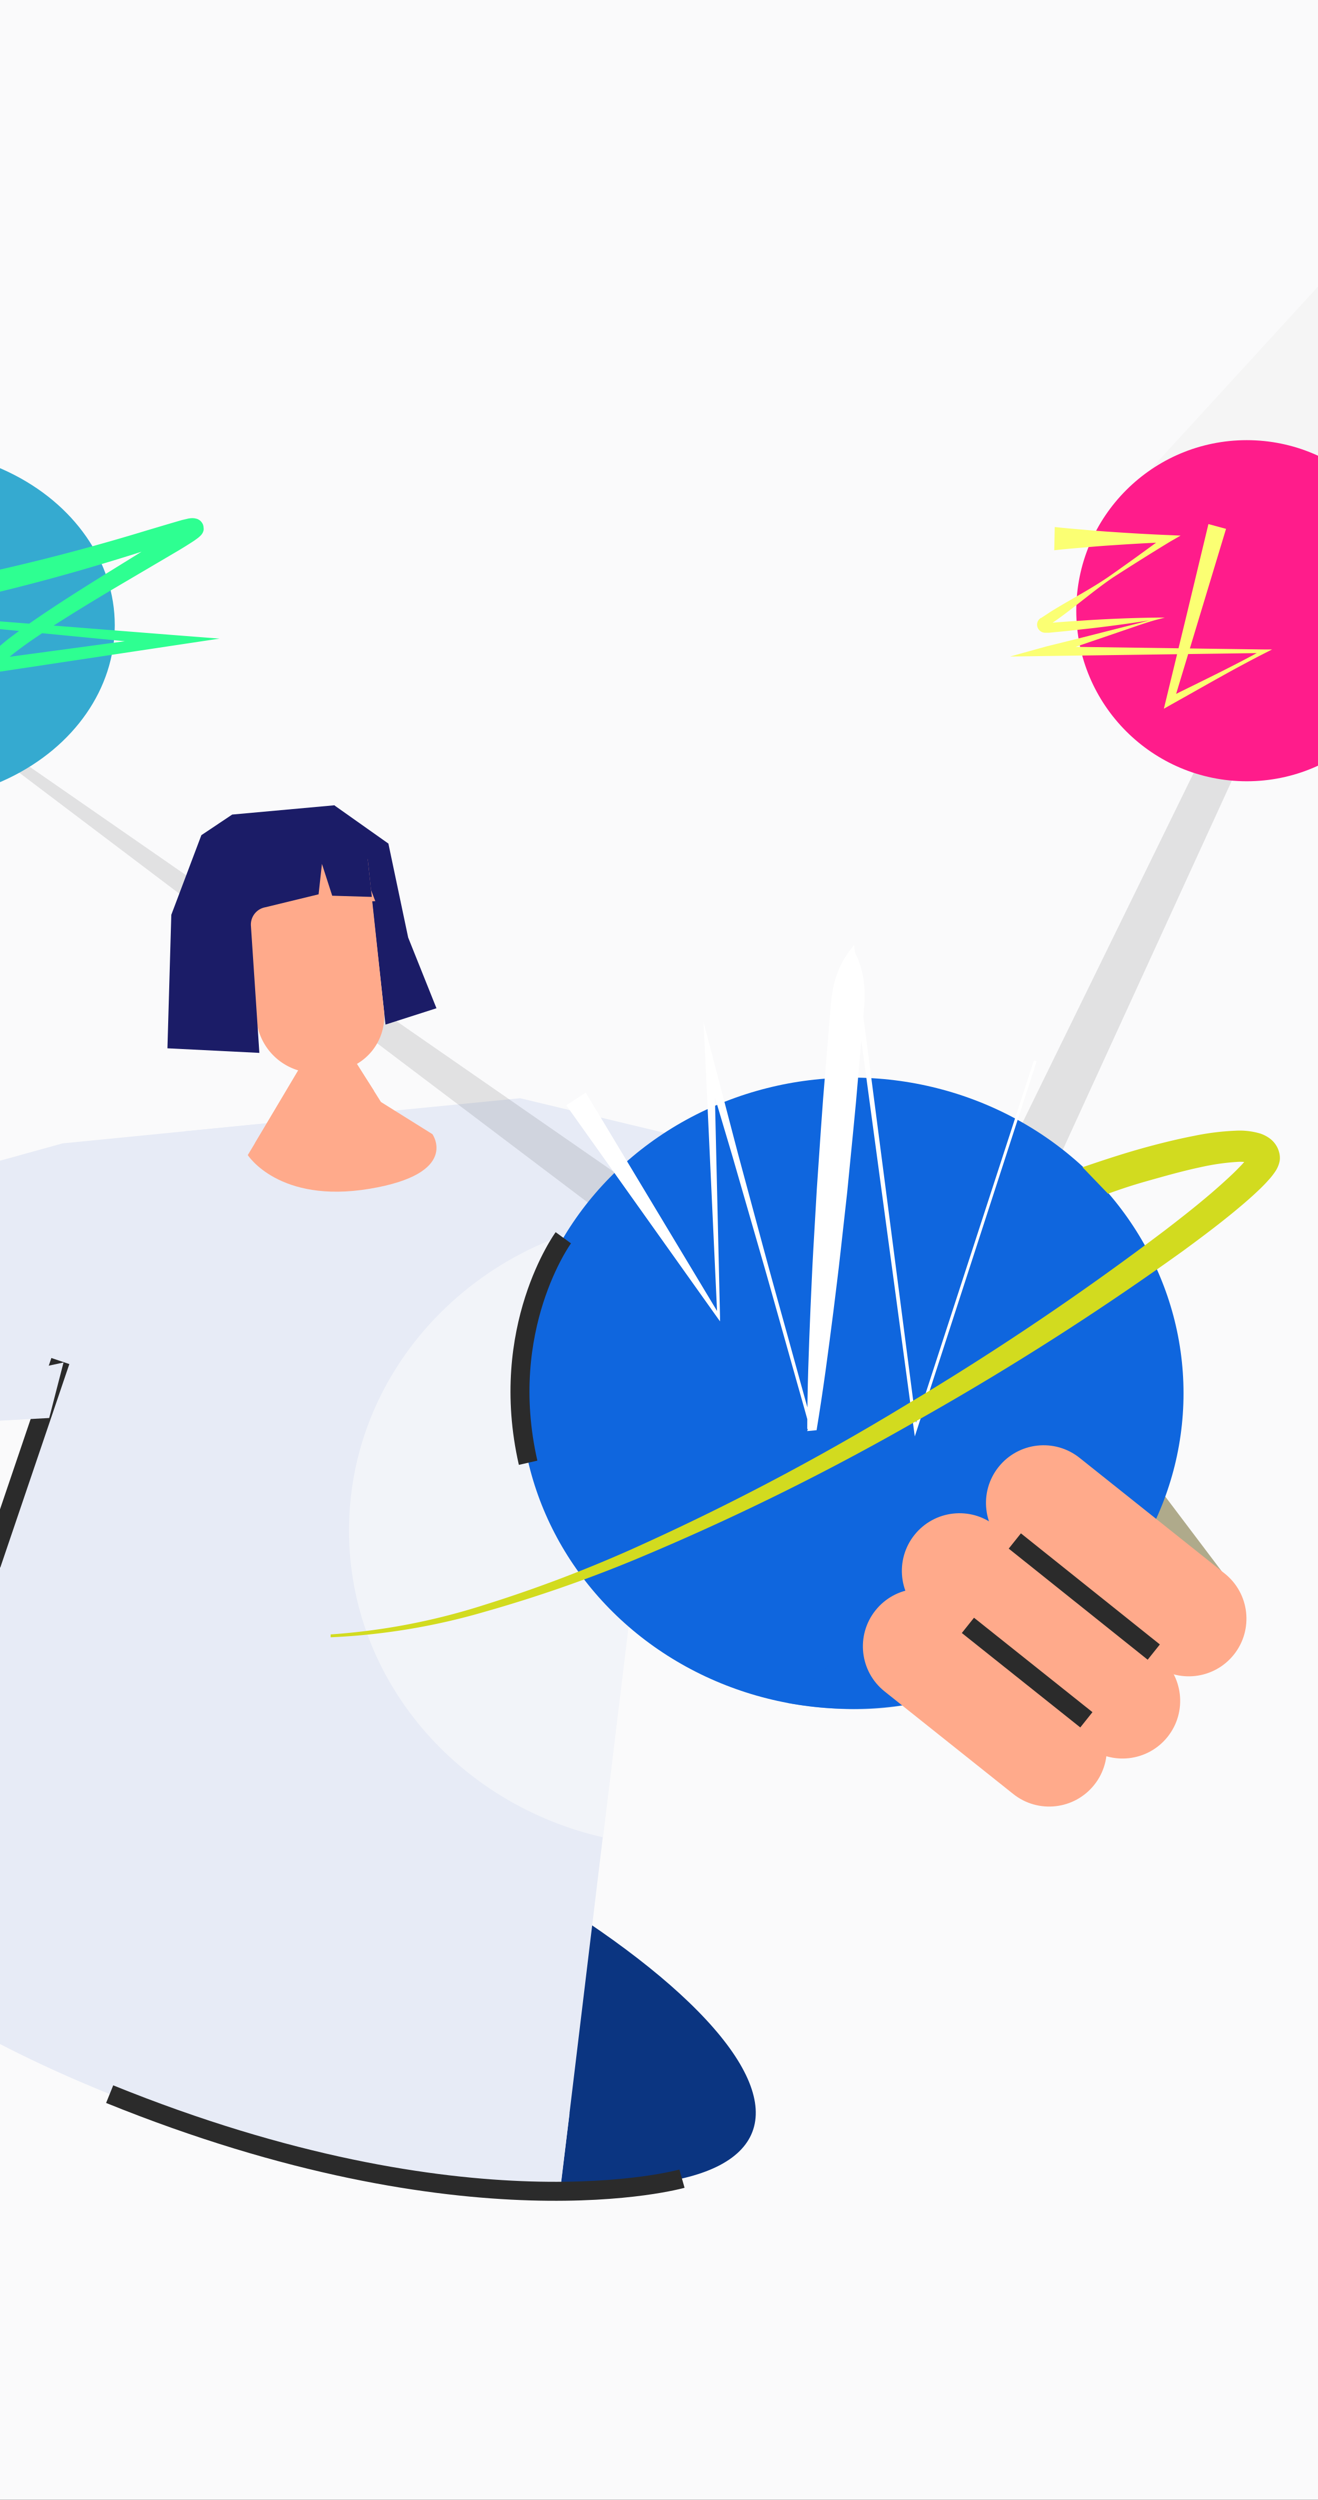 <svg xmlns="http://www.w3.org/2000/svg" viewBox="0 0 240 455" width="240" height="455"><g class="uk-icon-alternate-dark" version="1.1"><g stroke="none" stroke-width="1" fill="none" fill-rule="evenodd"><path fill="#0D0D0D" fill-rule="nonzero" d="M0 0h240v455H0z"/><ellipse fill="#0B3581" fill-rule="nonzero" transform="rotate(-69.04 30.929 347.409)" cx="30.929" cy="347.409" rx="32.165" ry="113.587"/><path fill="#696A6D" fill-rule="nonzero" d="M134.455 280.932l18.322-14.239-18.707-.449z"/><path fill="#AFAA8B" fill-rule="nonzero" d="M106.031 208.542l35.992-.439 25.131 4.725 55.308 73.16-54.132 26.745-15.553-13.597-22.908-28.573.449-2.373z"/><path d="M33.32 248.767l.418-35.458-111.022 14.335a4.928 4.928 0 01-4.982-2.565L-89 235.405c1.497 3.292 5.43 11.352 9.033 11.587l113.31 1.358" fill="#FFAA8B" fill-rule="nonzero"/><path fill="#E2F244" fill-rule="nonzero" style="mix-blend-mode:multiply" d="M146.277 208.146l18.173 5.334-19.594 19.423 3.955 38.825-18.942-1.165-4.618-49.023z"/><path d="M-30.293 219.659l2.662 40.567 35.436-2.138-32.946 98.985 4.276 2.78A228.511 228.511 0 0091.953 397.03l10.187.566 14.966-123.999 17.295 7.344-5.056-51.449 15.457-17.595-50.091-12.004-83.325 8.22-41.679 11.545z" fill="#E7EBF6" fill-rule="nonzero"/><path d="M63.55 278.57c0 27.097 19.723 49.802 46.255 55.852l13.757-113.31c-33.18.193-60.011 25.837-60.011 57.457z" fill="#F2F4F9" fill-rule="nonzero" style="mix-blend-mode:multiply"/><path d="M103.712 384.674a116.666 116.666 0 01-24.18 1.454c-26.243-1.07-67.932-6.628-86.735-17.98a221.809 221.809 0 0021.731 10.69c22.652 9.823 58.793 22.255 87.59 18.717l1.594-12.881z" fill="#D0D7E9" fill-rule="nonzero" style="mix-blend-mode:multiply"/><g opacity=".1" fill-rule="nonzero"><path fill="#DBE0F0" d="M226.984 136.248l-56.356 123.026-2.608 5.687-4.97-3.752-176.207-133.16.652-.898 181.52 125.827-7.58 1.946 59.498-121.54z"/><path d="M92.72 200.09l38.816 26.907-2.19 2.496.662 6.746-46.617-35.229 9.328-.92z" fill="#000"/></g><path fill="#D0D7E9" fill-rule="nonzero" style="mix-blend-mode:multiply" d="M55.972 216.43l-22.298-10.518 20.181-1.988z"/><path d="M45.122 210.241s5.644 8.894 22.18 6.136c16.538-2.758 11.439-9.941 11.439-9.941l-9.375-5.858-4.8-7.622-10.336 2.074-9.108 15.211z" fill="#FFAA8B" fill-rule="nonzero"/><path fill="#FFAA8B" fill-rule="nonzero" style="mix-blend-mode:multiply" d="M63.668 191.674l4.437 6.884-21.7 9.545 8.658-14.58z"/><path fill="#1B1C67" fill-rule="nonzero" d="M70.2 186.49l9.278-2.973-5.152-12.87-3.602-17.103-9.813-6.938-3.378 4.437 9.866 9.973z"/><path d="M46.811 155.051h18.365c.935 0 1.718.706 1.817 1.636l2.918 27.215a10.027 10.027 0 01-8.904 11.053l-2.448.268a10.775 10.775 0 01-11.898-10.049l-1.72-28.177a1.828 1.828 0 011.87-1.946z" fill="#FFAA8B" fill-rule="nonzero"/><path d="M68.34 164.02s-15.532.727-19.412 3.463c-3.88 2.737-2.694 18.835-2.694 18.835l-6.863-26.115 8.274-8.925h9.717l8.124 5.344 2.854 7.398z" fill="#FFAA8B" fill-rule="nonzero" style="mix-blend-mode:multiply"/><path d="M66.811 155.051l-5.911-8.477-18.621 1.69-5.612 3.751-5.473 14.495-.706 24.298 16.74.834-1.54-23.175a3.207 3.207 0 012.652-3.336l9.674-2.351.609-5.538 1.87 5.794 7.216.214-.898-8.199z" fill="#1B1C67" fill-rule="nonzero"/><ellipse fill="#0F66DE" fill-rule="nonzero" cx="155.128" cy="253.598" rx="60.385" ry="57.456"/><path d="M106.662 198.878l24.436 40.62-.48.15-2.139-45.965-.374-7.675 1.946 7.43 4.372 16.707 4.5 16.676c1.486 5.558 3.057 11.096 4.586 16.644l2.298 8.327 1.155 4.158.577 2.074c.13.766.547 1.453 1.165 1.924l-1.71.16c0-7.311.288-14.591.588-21.87.17-3.635.31-7.28.523-10.915l.631-10.903.748-10.903c.246-3.624.524-7.259.834-10.882l.898-10.882c.246-3.635.887-7.237 3.485-10.69l.812-1.069.14 1.07 11.309 87.076h-.535l21.84-67.12.501.16-21.817 67.131-.374 1.144-.16-1.197-11.759-87.024h.951c1.989 3.827 2.02 7.483 1.657 11.107l-.93 10.87c-.299 3.635-.63 7.263-.994 10.883l-1.069 10.871-1.208 10.85c-.395 3.624-.866 7.237-1.304 10.85-.92 7.226-1.87 14.452-3.068 21.657l-1.71.16c.29-.716.29-1.517 0-2.234l-.577-2.084-1.176-4.148-2.341-8.316c-1.572-5.537-3.1-11.085-4.714-16.612l-4.79-16.59-4.927-16.558 1.582-.246 1.069 45.965v.855l-.502-.705-27.494-38.632 3.549-2.299z" fill="#FFF" fill-rule="nonzero"/><path d="M196.581 265.349l26.434 21.064c4.534 3.613 5.28 10.217 1.668 14.751-3.613 4.534-10.218 5.28-14.752 1.668l-26.434-21.064c-4.534-3.613-5.28-10.218-1.667-14.752 3.613-4.534 10.217-5.28 14.751-1.667z" fill="#FFAA8B" fill-rule="nonzero"/><path d="M181.263 277.72l29.686 23.655c4.534 3.613 5.28 10.217 1.668 14.751-3.613 4.534-10.218 5.28-14.752 1.668l-29.686-23.656c-4.534-3.613-5.28-10.217-1.667-14.751 3.613-4.534 10.217-5.28 14.75-1.668z" fill="#FFAA8B" fill-rule="nonzero"/><path d="M157.64 296.827l-14.217 13.148c3.244.574 6.522.93 9.813 1.069a54.517 54.517 0 0011.556-.684c6.285-1.358-.342-7.558-.342-7.558l-6.81-5.975z" fill="#0F66DE" fill-rule="nonzero" opacity=".6" style="mix-blend-mode:multiply"/><path d="M174.166 291.451l23.424 18.666c4.534 3.613 5.281 10.218 1.668 14.752-3.613 4.534-10.217 5.28-14.751 1.667l-23.425-18.666c-4.534-3.613-5.28-10.217-1.667-14.751 3.613-4.534 10.217-5.28 14.75-1.668z" fill="#FFAA8B" fill-rule="nonzero"/><path stroke="#2B2B2B" stroke-width="3.557" d="M184.792 280.483l25.302 20.224M176.251 295.843l21.572 17.189"/><path fill="#191919" fill-rule="nonzero" d="M380.22-100.86L473.44-118l88.716 23.187-313.893 228.427-40.483-46.289z"/><circle fill="#FF1C8B" fill-rule="nonzero" cx="227.026" cy="111.16" r="31.043"/><ellipse fill="#35AAD0" fill-rule="nonzero" cx="-17.733" cy="113.789" rx="38.632" ry="32.165"/><path d="M-24.766 108.306a338.564 338.564 0 0025.965-4.907 382.71 382.71 0 0025.569-6.863c2.138-.63 4.276-1.282 6.414-1.892l.876-.203c.169-.045.34-.077.513-.096a3.09 3.09 0 01.888 0l.299.064.203.064c.116.051.226.112.331.182.13.08.246.181.343.3.146.167.261.359.342.566.057.176.089.36.096.545.023.149.023.3 0 .449a1.924 1.924 0 01-.513.94 4.97 4.97 0 01-.503.45c-.278.213-.524.385-.77.556a74.455 74.455 0 01-2.896 1.806l-11.48 6.756c-3.796 2.255-7.58 4.554-11.278 6.937-1.839 1.208-3.678 2.416-5.441 3.699-.877.641-1.743 1.293-2.544 1.978-.381.33-.739.688-1.07 1.069-.15.15-.267.342-.256.31.01-.033 0 0 0 0a.289.289 0 000-.14.973.973 0 00-.203-.651 1.069 1.069 0 00-.481-.353.994.994 0 00-.257 0H-.64l31.801-4.297v1.956l-38.931-3.774.481-.16-29.022 26.906-.364-.375 28.552-27.44.193-.192h.288l39.07 3.079 8.552.662-8.551 1.283-31.748 4.778h-.097a1.732 1.732 0 01-.662-.075 1.56 1.56 0 01-.823-.566 1.582 1.582 0 01-.3-1.07c.012-.114.03-.228.054-.341.023-.08.052-.159.085-.235.163-.392.39-.753.674-1.07.405-.463.84-.899 1.304-1.303a37.134 37.134 0 012.672-2.138c1.807-1.369 3.645-2.63 5.495-3.88 3.709-2.491 7.482-4.864 11.245-7.205l11.331-7.013c.93-.588 1.87-1.176 2.715-1.774.214-.14.417-.3.567-.417l.117-.107-.053.075a.588.588 0 00-.096.15 2.01 2.01 0 00-.14.363 2.48 2.48 0 000 .395c.003.172.035.342.097.503.067.193.173.371.31.524.09.099.19.188.3.267.09.06.187.11.288.15H35.17l-.3.064-.737.192c-2.042.588-4.18 1.304-6.285 1.978-8.456 2.726-17.029 5.238-25.655 7.386-8.627 2.149-17.456 4.148-26.265 5.601l-.694-4.446z" fill="#2EFF91" fill-rule="nonzero"/><path d="M192.06 95.927c1.722.193 3.443.331 5.175.481 1.731.15 3.442.3 5.163.406 3.452.236 6.905.439 10.347.578l2.234.096-1.86 1.069a458.157 458.157 0 00-10.465 6.563c-3.399 2.31-6.606 5.11-9.909 7.472-.406.3-.844.588-1.261.877l-.631.438-.16.118h-.086a.406.406 0 00.118-.246.353.353 0 00-.268-.374h.385l1.54-.118c2.052-.171 4.104-.289 6.157-.428 4.115-.245 8.23-.406 12.368-.449h1.197l-1.155.3c-1.689.438-3.345 1.015-5.002 1.582l-4.971 1.7a961.8 961.8 0 00-9.941 3.43l-.246-1.752 39.412.545h1.433l-1.262.641c-5.793 2.93-11.395 6.21-17.103 9.386l-1.336.759.374-1.54 3.89-16.034 3.85-16.034 3.206.865-4.757 15.725-4.778 15.799-.973-.78c5.805-2.886 11.673-5.666 17.35-8.809l.16.663-39.413.545-6.916.097 6.66-1.85c3.406-.833 6.809-1.685 10.208-2.554l5.088-1.294c1.7-.428 3.4-.844 5.067-1.4v.246c-4.072.684-8.156 1.24-12.25 1.72-2.052.214-4.094.471-6.146.653l-1.529.15h-.609a1.486 1.486 0 01-1.56-1.625 1.4 1.4 0 01.47-.91l.17-.149h.086l.16-.107.642-.417c.438-.277.855-.577 1.304-.844 3.485-2.138 7.205-4.04 10.582-6.414a476.916 476.916 0 0010.027-7.237l.364 1.219c-3.442.139-6.895.342-10.348.577-1.72.107-3.442.257-5.163.406-1.72.15-3.453.29-5.174.492l.086-4.233z" fill="#FBFF73" fill-rule="nonzero"/><path fill="#E7EBF6" fill-rule="nonzero" style="mix-blend-mode:multiply" d="M-23.088 255.448l34.655-7.451-2.608 10.102-32.047 1.72z"/><path d="M102.578 225.292s-11.993 16.462-6.413 40.952" stroke="#2B2B2B" stroke-width="3.456"/><path d="M197.084 212.103c4.618-1.572 8.5-2.482 13.192-3.71 2.352-.61 4.725-1.177 7.151-1.647a46.81 46.81 0 017.558-.94 13.212 13.212 0 014.521.523c.517.175 1.01.415 1.465.716a4.65 4.65 0 011.475 1.54c.2.333.35.693.449 1.068a3.73 3.73 0 01.128 1.636 5.142 5.142 0 01-.737 1.839c-.416.63-.885 1.223-1.4 1.774-.45.513-.91.962-1.358 1.411a65.88 65.88 0 01-2.758 2.512c-3.72 3.207-7.558 6.082-11.438 8.926a521.448 521.448 0 01-48.392 30.85 454.82 454.82 0 01-51.416 25.313 248.853 248.853 0 01-27.088 9.407 118.75 118.75 0 01-28.231 4.692v-.523a118.205 118.205 0 0027.9-5.345 246.843 246.843 0 0026.649-10.038 453.067 453.067 0 0050.412-26.5 518.722 518.722 0 0047.162-31.822c3.742-2.875 7.483-5.836 10.872-8.947.855-.78 1.689-1.56 2.458-2.363.385-.395.77-.79 1.07-1.186.29-.336.554-.693.79-1.069.075-.086.064-.246 0 .214a2.245 2.245 0 000 .61 1.315 1.315 0 000 .138.92.92 0 00.118.257c.246.374.331.299.085.235a8.552 8.552 0 00-2.555-.182c-2.216.148-4.418.47-6.584.962-2.256.481-4.511 1.07-6.756 1.69-4.49 1.26-5.448 1.607-9.82 3.168l-4.922-5.21z" fill="#D2DB1F" fill-rule="nonzero"/></g></g><g class="uk-icon-alternate-default" version="1.1"><g stroke="none" stroke-width="1" fill="none" fill-rule="evenodd"><path fill="#FAFAFB" fill-rule="nonzero" d="M0 0h240v455H0z"/><g transform="translate(-89 -118)"><ellipse fill="#0B3581" fill-rule="nonzero" transform="rotate(-69.04 119.929 465.409)" cx="119.929" cy="465.409" rx="32.165" ry="113.587"/><path fill="#696A6D" fill-rule="nonzero" d="M223.455 398.932l18.322-14.239-18.707-.449z"/><path fill="#AFAA8B" fill-rule="nonzero" d="M195.031 326.542l35.992-.439 25.131 4.725 55.308 73.16-54.132 26.745-15.553-13.597-22.908-28.573.449-2.373z"/><path d="M122.32 366.767l.418-35.458-111.022 14.335a4.928 4.928 0 01-4.982-2.565L0 353.405c1.497 3.292 5.43 11.352 9.033 11.587l113.31 1.358" fill="#FFAA8B" fill-rule="nonzero"/><path fill="#E2F244" fill-rule="nonzero" style="mix-blend-mode:multiply" d="M235.277 326.146l18.173 5.334-19.594 19.423 3.955 38.825-18.942-1.165-4.618-49.023z"/><path d="M58.707 337.659l2.662 40.567 35.436-2.138-32.946 98.985 4.276 2.78a228.511 228.511 0 00112.818 37.178l10.187.566 14.966-123.999 17.295 7.344-5.056-51.449 15.457-17.595-50.091-12.004-83.325 8.22-41.679 11.545z" fill="#E7EBF6" fill-rule="nonzero"/><path d="M152.55 396.57c0 27.097 19.723 49.802 46.255 55.852l13.757-113.31c-33.18.193-60.011 25.837-60.011 57.457z" fill="#F2F4F9" fill-rule="nonzero" style="mix-blend-mode:multiply"/><path d="M192.712 502.674a116.666 116.666 0 01-24.18 1.454c-26.243-1.07-67.932-6.628-86.735-17.98a221.808 221.808 0 0021.731 10.69c22.652 9.823 58.793 22.255 87.59 18.717l1.594-12.881z" fill="#E7EBF6" fill-rule="nonzero" style="mix-blend-mode:multiply"/><path d="M315.984 254.248l-56.356 123.026-2.608 5.687-4.97-3.752L75.842 246.05l.652-.898 181.52 125.827-7.58 1.946 59.498-121.54z" opacity=".1" fill="#000" fill-rule="nonzero"/><path fill="#E7EBF6" fill-rule="nonzero" style="mix-blend-mode:multiply" d="M144.972 334.43l-22.298-10.518 20.181-1.988z"/><path d="M134.122 328.241s5.644 8.894 22.18 6.136c16.538-2.758 11.439-9.941 11.439-9.941l-9.375-5.858-4.8-7.622-10.336 2.074-9.108 15.211z" fill="#FFAA8B" fill-rule="nonzero"/><path fill="#FFAA8B" fill-rule="nonzero" style="mix-blend-mode:multiply" d="M152.668 309.674l4.437 6.884-21.7 9.545 8.658-14.58z"/><path fill="#1B1C67" fill-rule="nonzero" d="M159.2 304.49l9.278-2.973-5.152-12.87-3.602-17.103-9.813-6.938-3.378 4.437 9.866 9.973z"/><path d="M135.811 273.051h18.365c.935 0 1.718.706 1.817 1.636l2.918 27.215a10.027 10.027 0 01-8.904 11.053l-2.448.268a10.775 10.775 0 01-11.898-10.049l-1.72-28.177a1.828 1.828 0 011.87-1.946z" fill="#FFAA8B" fill-rule="nonzero"/><path d="M157.34 282.02s-15.532.727-19.412 3.463c-3.88 2.737-2.694 18.835-2.694 18.835l-6.863-26.115 8.274-8.925h9.717l8.124 5.344 2.854 7.398z" fill="#FFAA8B" fill-rule="nonzero" style="mix-blend-mode:multiply"/><path d="M155.811 273.051l-5.911-8.477-18.621 1.69-5.612 3.751-5.473 14.495-.706 24.298 16.74.834-1.54-23.175a3.207 3.207 0 012.652-3.336l9.674-2.351.609-5.538 1.87 5.794 7.216.214-.898-8.199z" fill="#1B1C67" fill-rule="nonzero"/><ellipse fill="#0F66DE" fill-rule="nonzero" cx="244.128" cy="371.598" rx="60.385" ry="57.456"/><path d="M195.662 316.878l24.436 40.62-.48.15-2.139-45.965-.374-7.675 1.946 7.43 4.372 16.707 4.5 16.676c1.486 5.558 3.057 11.096 4.586 16.644l2.298 8.327 1.155 4.158.577 2.074c.13.766.547 1.453 1.165 1.924l-1.71.16c0-7.311.288-14.591.588-21.87.17-3.635.31-7.28.523-10.915l.631-10.903.748-10.903c.246-3.624.524-7.259.834-10.882l.898-10.882c.246-3.635.887-7.237 3.485-10.69l.812-1.069.14 1.069 11.309 87.077h-.535l21.84-67.12.501.16-21.817 67.131-.374 1.144-.16-1.197-11.759-87.024h.951c1.989 3.827 2.02 7.483 1.657 11.107l-.93 10.87c-.299 3.635-.63 7.263-.994 10.883l-1.069 10.871-1.208 10.85c-.395 3.624-.866 7.237-1.304 10.85-.92 7.226-1.87 14.452-3.068 21.657l-1.71.16c.29-.716.29-1.517 0-2.234l-.577-2.084-1.176-4.148-2.341-8.316c-1.572-5.537-3.1-11.085-4.714-16.612l-4.79-16.59-4.927-16.558 1.582-.246 1.069 45.965v.855l-.502-.705-27.494-38.632 3.549-2.299z" fill="#FFF" fill-rule="nonzero"/><path d="M285.581 383.349l26.434 21.064c4.534 3.613 5.28 10.217 1.668 14.751-3.613 4.534-10.218 5.28-14.752 1.668l-26.434-21.064c-4.534-3.613-5.28-10.218-1.667-14.752 3.613-4.534 10.217-5.28 14.751-1.667z" fill="#FFAA8B" fill-rule="nonzero"/><path d="M270.263 395.72l29.686 23.655c4.534 3.613 5.28 10.217 1.668 14.751-3.613 4.534-10.218 5.28-14.752 1.668l-29.686-23.656c-4.534-3.613-5.28-10.217-1.667-14.751 3.613-4.534 10.217-5.28 14.75-1.668z" fill="#FFAA8B" fill-rule="nonzero"/><path d="M246.64 414.827l-14.217 13.148c3.244.574 6.522.93 9.813 1.069a54.517 54.517 0 0011.556-.684c6.285-1.358-.342-7.558-.342-7.558l-6.81-5.975z" fill="#0F66DE" fill-rule="nonzero" opacity=".6" style="mix-blend-mode:multiply"/><path d="M263.166 409.451l23.424 18.666c4.534 3.613 5.281 10.218 1.668 14.752-3.613 4.534-10.217 5.28-14.751 1.667l-23.425-18.666c-4.534-3.613-5.28-10.217-1.667-14.751 3.613-4.534 10.217-5.28 14.75-1.668z" fill="#FFAA8B" fill-rule="nonzero"/><path stroke="#2B2B2B" stroke-width="3.557" d="M273.792 398.483l25.302 20.224M265.251 413.843l21.572 17.189"/><path d="M213.182 514.55s-38.878 11.085-104.213-15.382M99.99 365.73l-12.571 37.028" stroke="#2B2B2B" stroke-width="3.456"/><path fill="#F5F5F5" fill-rule="nonzero" style="mix-blend-mode:multiply" d="M469.22 17.14L562.44 0l88.716 23.187-313.893 228.427-40.483-46.289z"/><circle fill="#FF1C8B" fill-rule="nonzero" cx="316.026" cy="229.16" r="31.043"/><ellipse fill="#35AAD0" fill-rule="nonzero" cx="71.267" cy="231.789" rx="38.632" ry="32.165"/><path d="M64.234 226.306a338.564 338.564 0 0025.965-4.907 382.71 382.71 0 0025.569-6.863c2.138-.63 4.276-1.282 6.414-1.892l.876-.203c.169-.045.34-.077.513-.096a3.09 3.09 0 01.888 0l.299.064.203.064c.116.051.226.112.331.182.13.08.246.181.343.3.146.167.261.359.342.566.057.176.089.36.096.545.023.149.023.3 0 .449a1.924 1.924 0 01-.513.94 4.97 4.97 0 01-.503.45c-.278.213-.524.385-.77.556a74.455 74.455 0 01-2.896 1.806l-11.48 6.756c-3.796 2.255-7.58 4.554-11.278 6.937-1.839 1.208-3.678 2.416-5.441 3.699-.877.641-1.743 1.293-2.544 1.978-.381.33-.739.688-1.07 1.069-.15.15-.267.342-.256.31.01-.033 0 0 0 0a.289.289 0 000-.14.973.973 0 00-.203-.651 1.069 1.069 0 00-.481-.353.994.994 0 00-.257 0h-.021l31.801-4.297v1.956l-38.931-3.774.481-.16-29.022 26.906-.364-.375 28.552-27.44.193-.192h.288l39.07 3.079 8.552.662-8.551 1.283-31.748 4.778h-.097a1.732 1.732 0 01-.662-.075 1.56 1.56 0 01-.823-.566 1.582 1.582 0 01-.3-1.07c.012-.114.03-.228.054-.341.023-.08.052-.159.085-.235.163-.392.39-.753.674-1.07.405-.463.84-.899 1.304-1.303a37.134 37.134 0 012.672-2.138c1.807-1.369 3.645-2.63 5.495-3.88 3.709-2.491 7.482-4.864 11.245-7.205l11.331-7.013c.93-.588 1.87-1.176 2.715-1.774.214-.14.417-.3.567-.417l.117-.107-.053.075a.588.588 0 00-.096.15 2.01 2.01 0 00-.14.363 2.48 2.48 0 000 .395c.003.172.035.342.097.503.067.193.173.371.31.524.09.099.19.188.3.267.09.06.187.11.288.15H124.17l-.3.064-.737.192c-2.042.588-4.18 1.304-6.285 1.978-8.456 2.726-17.029 5.238-25.655 7.386-8.627 2.149-17.456 4.148-26.265 5.601l-.694-4.446z" fill="#2EFF91" fill-rule="nonzero"/><path d="M281.06 213.927c1.722.193 3.443.331 5.175.481 1.731.15 3.442.3 5.163.406 3.452.236 6.905.439 10.347.578l2.234.096-1.86 1.069a458.156 458.156 0 00-10.465 6.563c-3.399 2.31-6.606 5.11-9.909 7.472-.406.3-.844.588-1.261.877l-.631.438-.16.118h-.086a.406.406 0 00.118-.246.353.353 0 00-.268-.374h.385l1.54-.118c2.052-.171 4.104-.289 6.157-.428 4.115-.245 8.23-.406 12.368-.449h1.197l-1.155.3c-1.689.438-3.345 1.015-5.002 1.582l-4.971 1.7a961.8 961.8 0 00-9.941 3.43l-.246-1.752 39.412.545h1.433l-1.262.641c-5.793 2.93-11.395 6.21-17.103 9.386l-1.336.759.374-1.54 3.89-16.034 3.85-16.034 3.206.865-4.757 15.725-4.778 15.799-.973-.78c5.805-2.886 11.673-5.666 17.35-8.809l.16.663-39.413.545-6.916.097 6.66-1.85c3.406-.833 6.809-1.685 10.208-2.554l5.088-1.294c1.7-.428 3.4-.844 5.067-1.4v.246c-4.072.684-8.156 1.24-12.25 1.72-2.052.214-4.094.471-6.146.653l-1.529.15h-.609a1.486 1.486 0 01-1.56-1.625 1.4 1.4 0 01.47-.91l.17-.149h.086l.16-.107.642-.417c.438-.277.855-.577 1.304-.844 3.485-2.138 7.205-4.04 10.582-6.414a476.914 476.914 0 0010.027-7.237l.364 1.219c-3.442.139-6.895.342-10.348.577-1.72.107-3.442.257-5.163.406-1.72.15-3.453.29-5.174.492l.086-4.233z" fill="#FBFF73" fill-rule="nonzero"/><path fill="#E7EBF6" fill-rule="nonzero" style="mix-blend-mode:multiply" d="M65.912 373.448l34.655-7.451-2.608 10.102-32.047 1.72z"/><path d="M191.578 343.292s-11.993 16.462-6.413 40.952" stroke="#2B2B2B" stroke-width="3.456"/><path d="M286.125 330.454c4.618-1.571 8.458-2.833 13.15-4.062 2.353-.61 4.726-1.176 7.152-1.646a46.81 46.81 0 017.558-.94 13.212 13.212 0 014.521.523c.517.175 1.01.415 1.465.716a4.65 4.65 0 011.475 1.54c.2.333.35.693.449 1.068a3.73 3.73 0 01.128 1.636 5.142 5.142 0 01-.737 1.839c-.416.63-.885 1.223-1.4 1.774-.45.513-.91.962-1.358 1.411a65.88 65.88 0 01-2.758 2.512c-3.72 3.207-7.558 6.082-11.438 8.926a521.448 521.448 0 01-48.392 30.85 454.82 454.82 0 01-51.416 25.313 248.853 248.853 0 01-27.088 9.407 118.75 118.75 0 01-28.231 4.692v-.523a118.205 118.205 0 0027.9-5.345 246.843 246.843 0 0026.649-10.038 453.067 453.067 0 0050.412-26.5 518.722 518.722 0 0047.162-31.822c3.742-2.875 7.483-5.836 10.872-8.947.855-.78 1.689-1.56 2.458-2.363.385-.395.77-.79 1.07-1.186.29-.336.554-.693.79-1.069.075-.086.064-.246 0 .214a2.245 2.245 0 000 .61 1.315 1.315 0 000 .138.92.92 0 00.118.257c.246.374.331.299.085.235a8.552 8.552 0 00-2.555-.182c-2.216.148-4.418.47-6.584.962-2.256.481-4.511 1.07-6.756 1.69-4.49 1.26-5.692 1.568-10.064 3.128l-4.637-4.818z" fill="#D2DB1F" fill-rule="nonzero"/></g></g></g></svg>